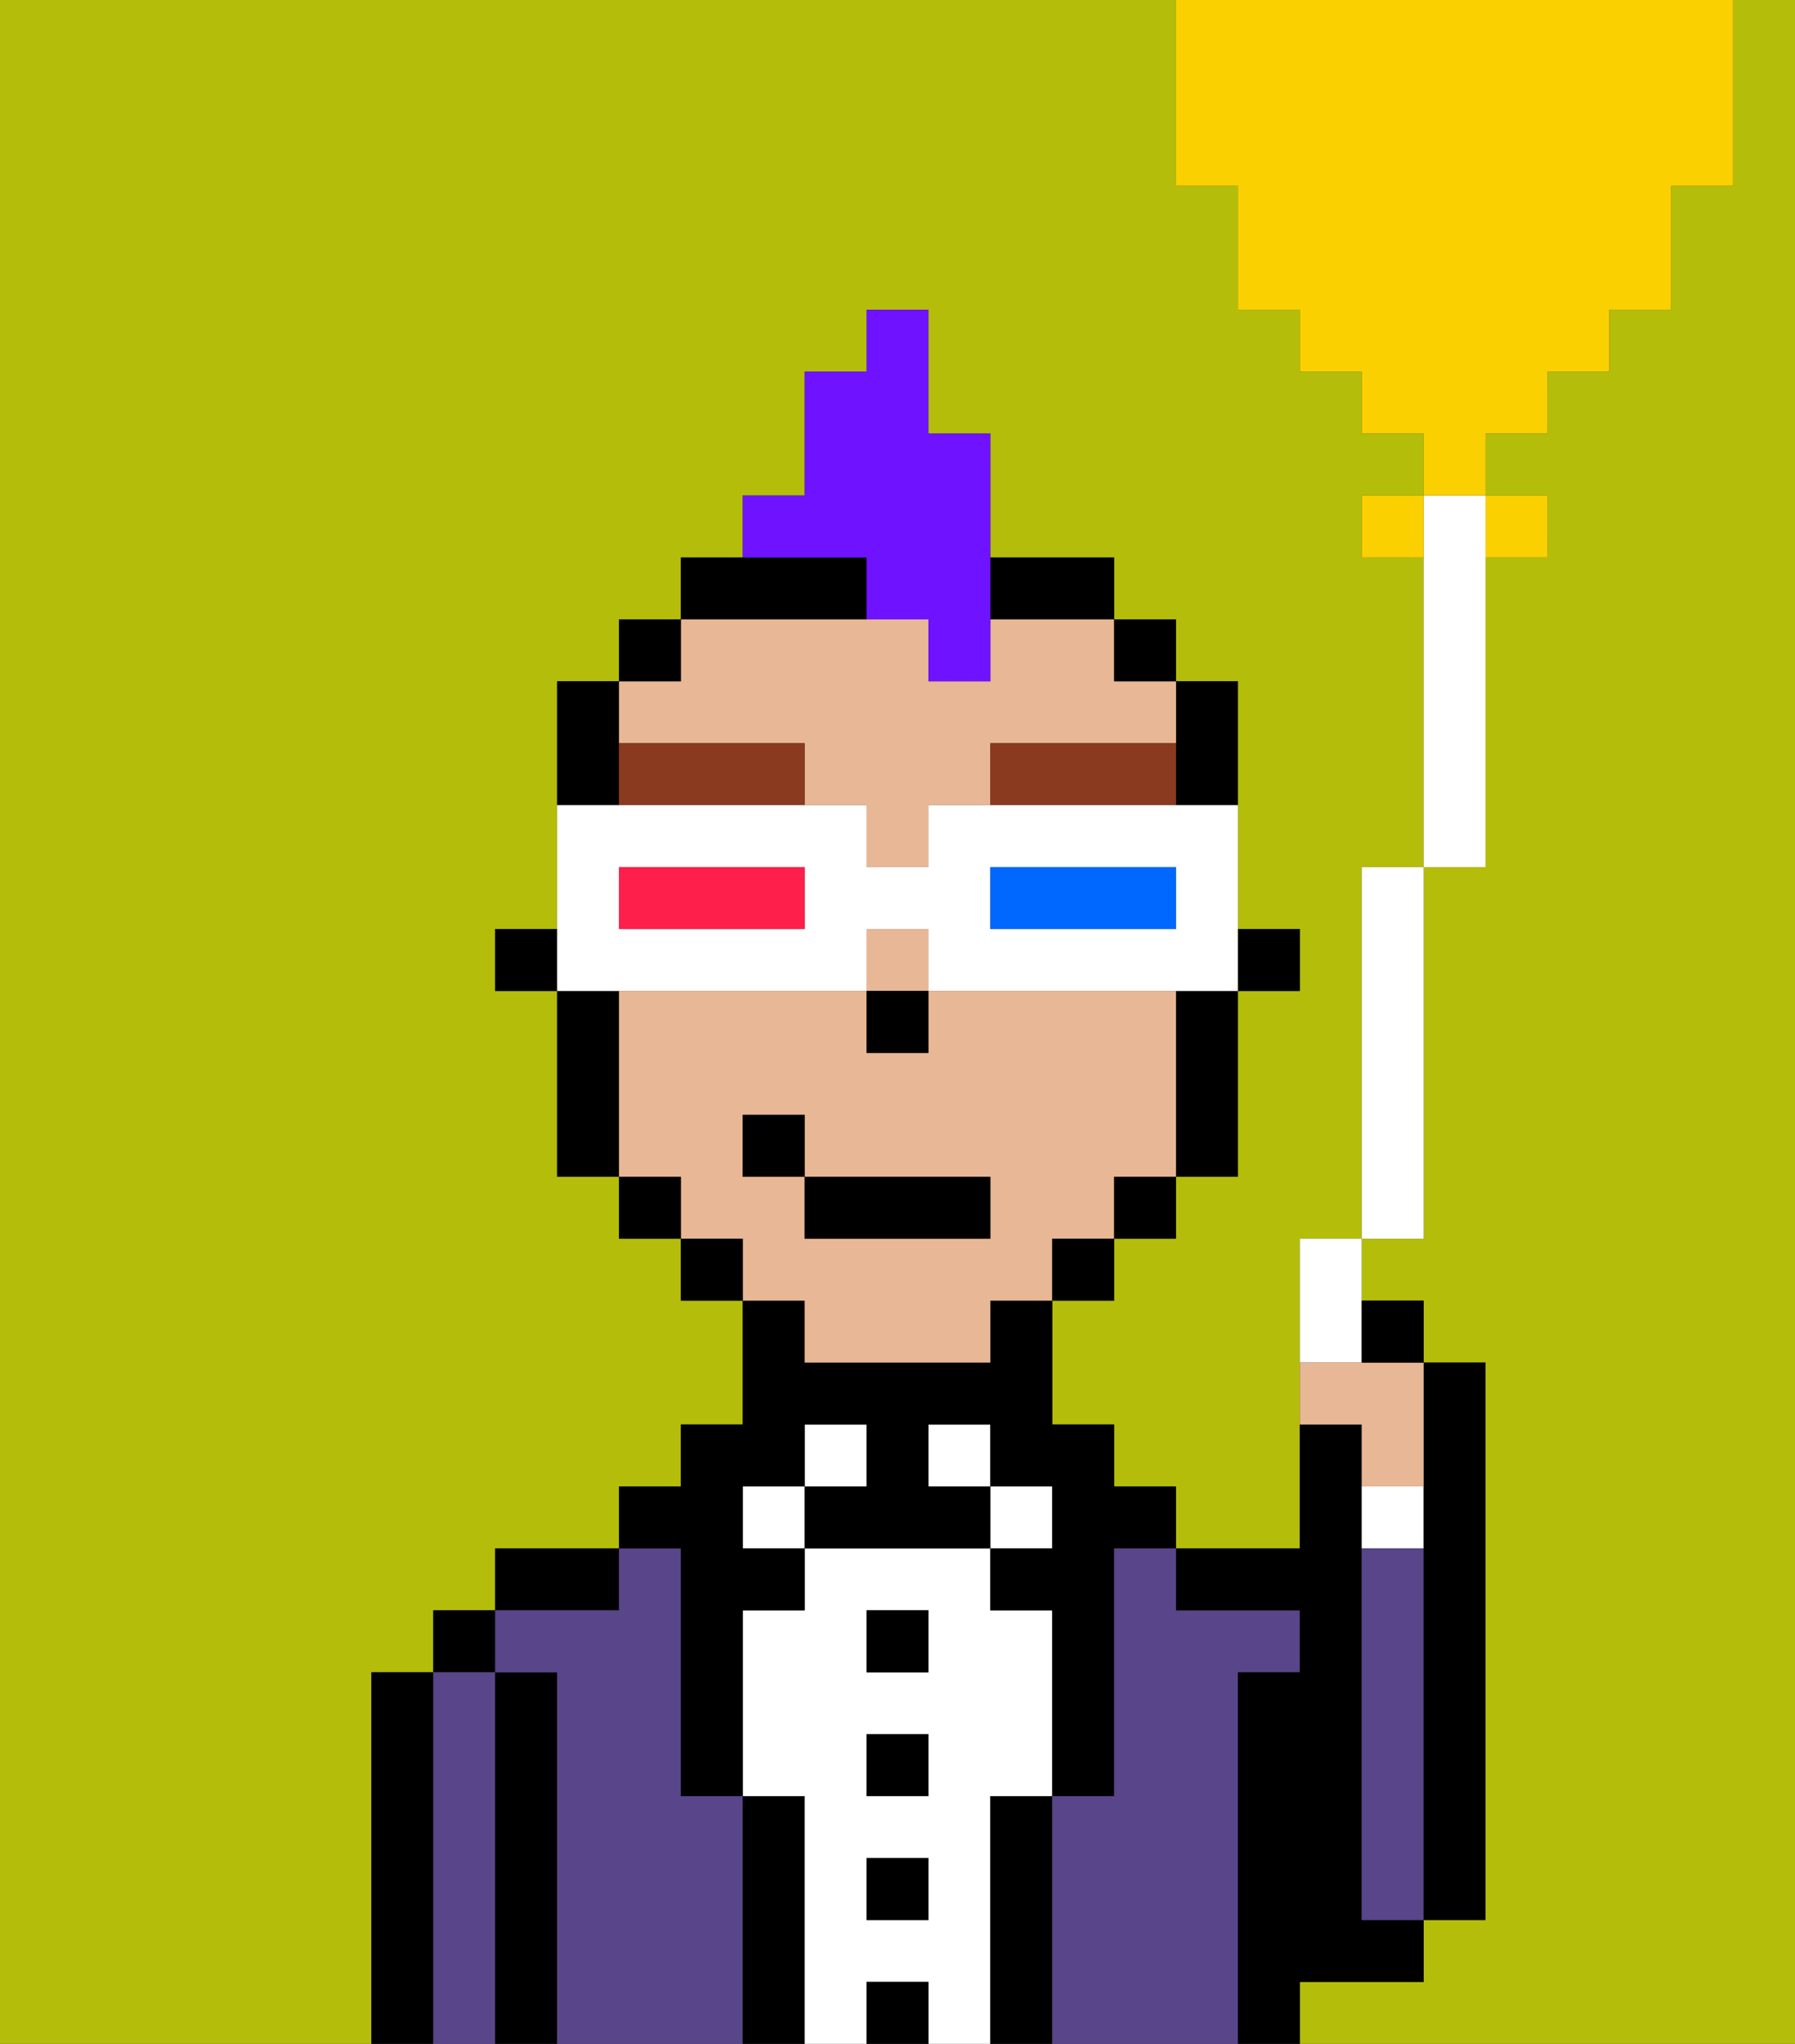<svg xmlns="http://www.w3.org/2000/svg" viewBox="0 0 29 33"><rect x="0" y="0" width="29" height="33" fill="#333333" stroke="none"/><defs><style>polygon,rect,path{shape-rendering:crispedges;}.bb77-1{fill:#b4bd09;}.bb77-2{fill:#000000;}.bb77-3{fill:#594589;}.bb77-4{fill:#ffffff;}.bb77-5{fill:#e8b795;}.bb77-6{fill:#893a1f;}.bb77-7{fill:#6e12ff;}.bb77-8{fill:#0068ff;}.bb77-9{fill:#ff1f4a;}.bb77-10{fill:#fad000;}</style></defs><path class="bb77-1" d="M6,27H7V26H8V25h2V24h1V23h1V21H11V20H10V19H9V16H8V15H9V11h1V10h1V9h1V8h1V6h1V5h1V7h1V9h2v1h1v1h1v4h1v1H20v3H19v1H18v1H17v2h1v1h1v1h2V20h1V14h1V9H22V8h1V7H22V6H21V5H20V3H19V0H0V33H6V27Z"/><path class="bb77-1" d="M28,3H27V5H26V6H25V7H24V8h1V9H24v5H23v6H22v1h1v1h1v9H23v1H21v1h8V0H28Z"/><path class="bb77-2" d="M7,27H6v6H7V27Z"/><rect class="bb77-2" x="7" y="26" width="1" height="1"/><path class="bb77-3" d="M8,27H7v6H8V27Z"/><path class="bb77-2" d="M9,27H8v6H9V27Z"/><path class="bb77-2" d="M8,26h2V25H8Z"/><path class="bb77-3" d="M12,29H11V25H10v1H8v1H9v6h3V29Z"/><rect class="bb77-4" x="12" y="24" width="1" height="1"/><path class="bb77-2" d="M13,29H12v4h1V29Z"/><rect class="bb77-4" x="13" y="23" width="1" height="1"/><path class="bb77-4" d="M16,29h1V26H16V25H13v1H12v3h1v4h1V32h1v1h1V29Zm-1,2H14V30h1Zm0-2H14V28h1Zm0-2H14V26h1Z"/><rect class="bb77-2" x="14" y="26" width="1" height="1"/><rect class="bb77-2" x="14" y="28" width="1" height="1"/><rect class="bb77-2" x="14" y="30" width="1" height="1"/><rect class="bb77-2" x="14" y="32" width="1" height="1"/><rect class="bb77-4" x="15" y="23" width="1" height="1"/><rect class="bb77-4" x="16" y="24" width="1" height="1"/><path class="bb77-2" d="M17,29H16v4h1V29Z"/><path class="bb77-2" d="M18,24V23H17V21H16v1H13V21H12v2H11v1H10v1h1v4h1V26h1V25H12V24h1V23h1v1H13v1h3V24H15V23h1v1h1v1H16v1h1v3h1V25h1V24Z"/><path class="bb77-3" d="M20,27h1V26H19V25H18v4H17v4h3V27Z"/><path class="bb77-2" d="M22,32h1V31H22V23H21v2H19v1h2v1H20v6h1V32Z"/><path class="bb77-4" d="M23,24H22v1h1Z"/><path class="bb77-3" d="M23,25H22v6h1V25Z"/><path class="bb77-2" d="M23,25v6h1V22H23v3Z"/><rect class="bb77-2" x="20" y="15" width="1" height="1"/><path class="bb77-2" d="M19,13h1V11H19v2Z"/><path class="bb77-5" d="M13,12v1h1v1h1V13h1V12h3V11H18V10H16v1H15V10H11v1H10v1Z"/><rect class="bb77-5" x="14" y="15" width="1" height="1"/><path class="bb77-5" d="M13,22h3V21h1V20h1V19h1V16H15v1H14V16H10v3h1v1h1v1h1Zm-1-3V18h1v1h3v1H13V19Z"/><path class="bb77-2" d="M19,17v2h1V16H19Z"/><rect class="bb77-2" x="18" y="10" width="1" height="1"/><rect class="bb77-2" x="18" y="19" width="1" height="1"/><rect class="bb77-2" x="17" y="20" width="1" height="1"/><path class="bb77-2" d="M14,10V9H11v1h3Z"/><path class="bb77-2" d="M17,10h1V9H16v1Z"/><rect class="bb77-2" x="11" y="20" width="1" height="1"/><rect class="bb77-2" x="10" y="10" width="1" height="1"/><rect class="bb77-2" x="10" y="19" width="1" height="1"/><path class="bb77-2" d="M10,12V11H9v2h1Z"/><path class="bb77-2" d="M10,16H9v3h1V16Z"/><rect class="bb77-2" x="8" y="15" width="1" height="1"/><rect class="bb77-2" x="14" y="16" width="1" height="1"/><path class="bb77-6" d="M10,12v1h3V12Z"/><path class="bb77-6" d="M16,12v1h3V12Z"/><rect class="bb77-2" x="13" y="19" width="3" height="1"/><rect class="bb77-2" x="12" y="18" width="1" height="1"/><path class="bb77-7" d="M14,10h1v1h1V7H15V5H14V6H13V8H12V9h2Z"/><path class="bb77-4" d="M11,16h3V15h1v1h5V13H15v1H14V13H9v3h2Zm5-2h3v1H16Zm-6,0h3v1H10Z"/><path class="bb77-8" d="M19,15V14H16v1h3Z"/><path class="bb77-9" d="M13,15V14H10v1h3Z"/><path class="bb77-4" d="M23,9v5h1V8H23Z"/><rect class="bb77-4" x="22" y="14" width="1" height="6"/><path class="bb77-4" d="M21,22h1V20H21Z"/><rect class="bb77-10" x="22" y="8" width="1" height="1"/><path class="bb77-10" d="M25,9V8H24V9Z"/><path class="bb77-10" d="M20,3V5h1V6h1V7h1V8h1V7h1V6h1V5h1V3h1V0H19V3Z"/><path class="bb77-5" d="M21,22v1h1v1h1V22H21Z"/><path class="bb77-2" d="M23,22V21H22v1Z"/></svg>